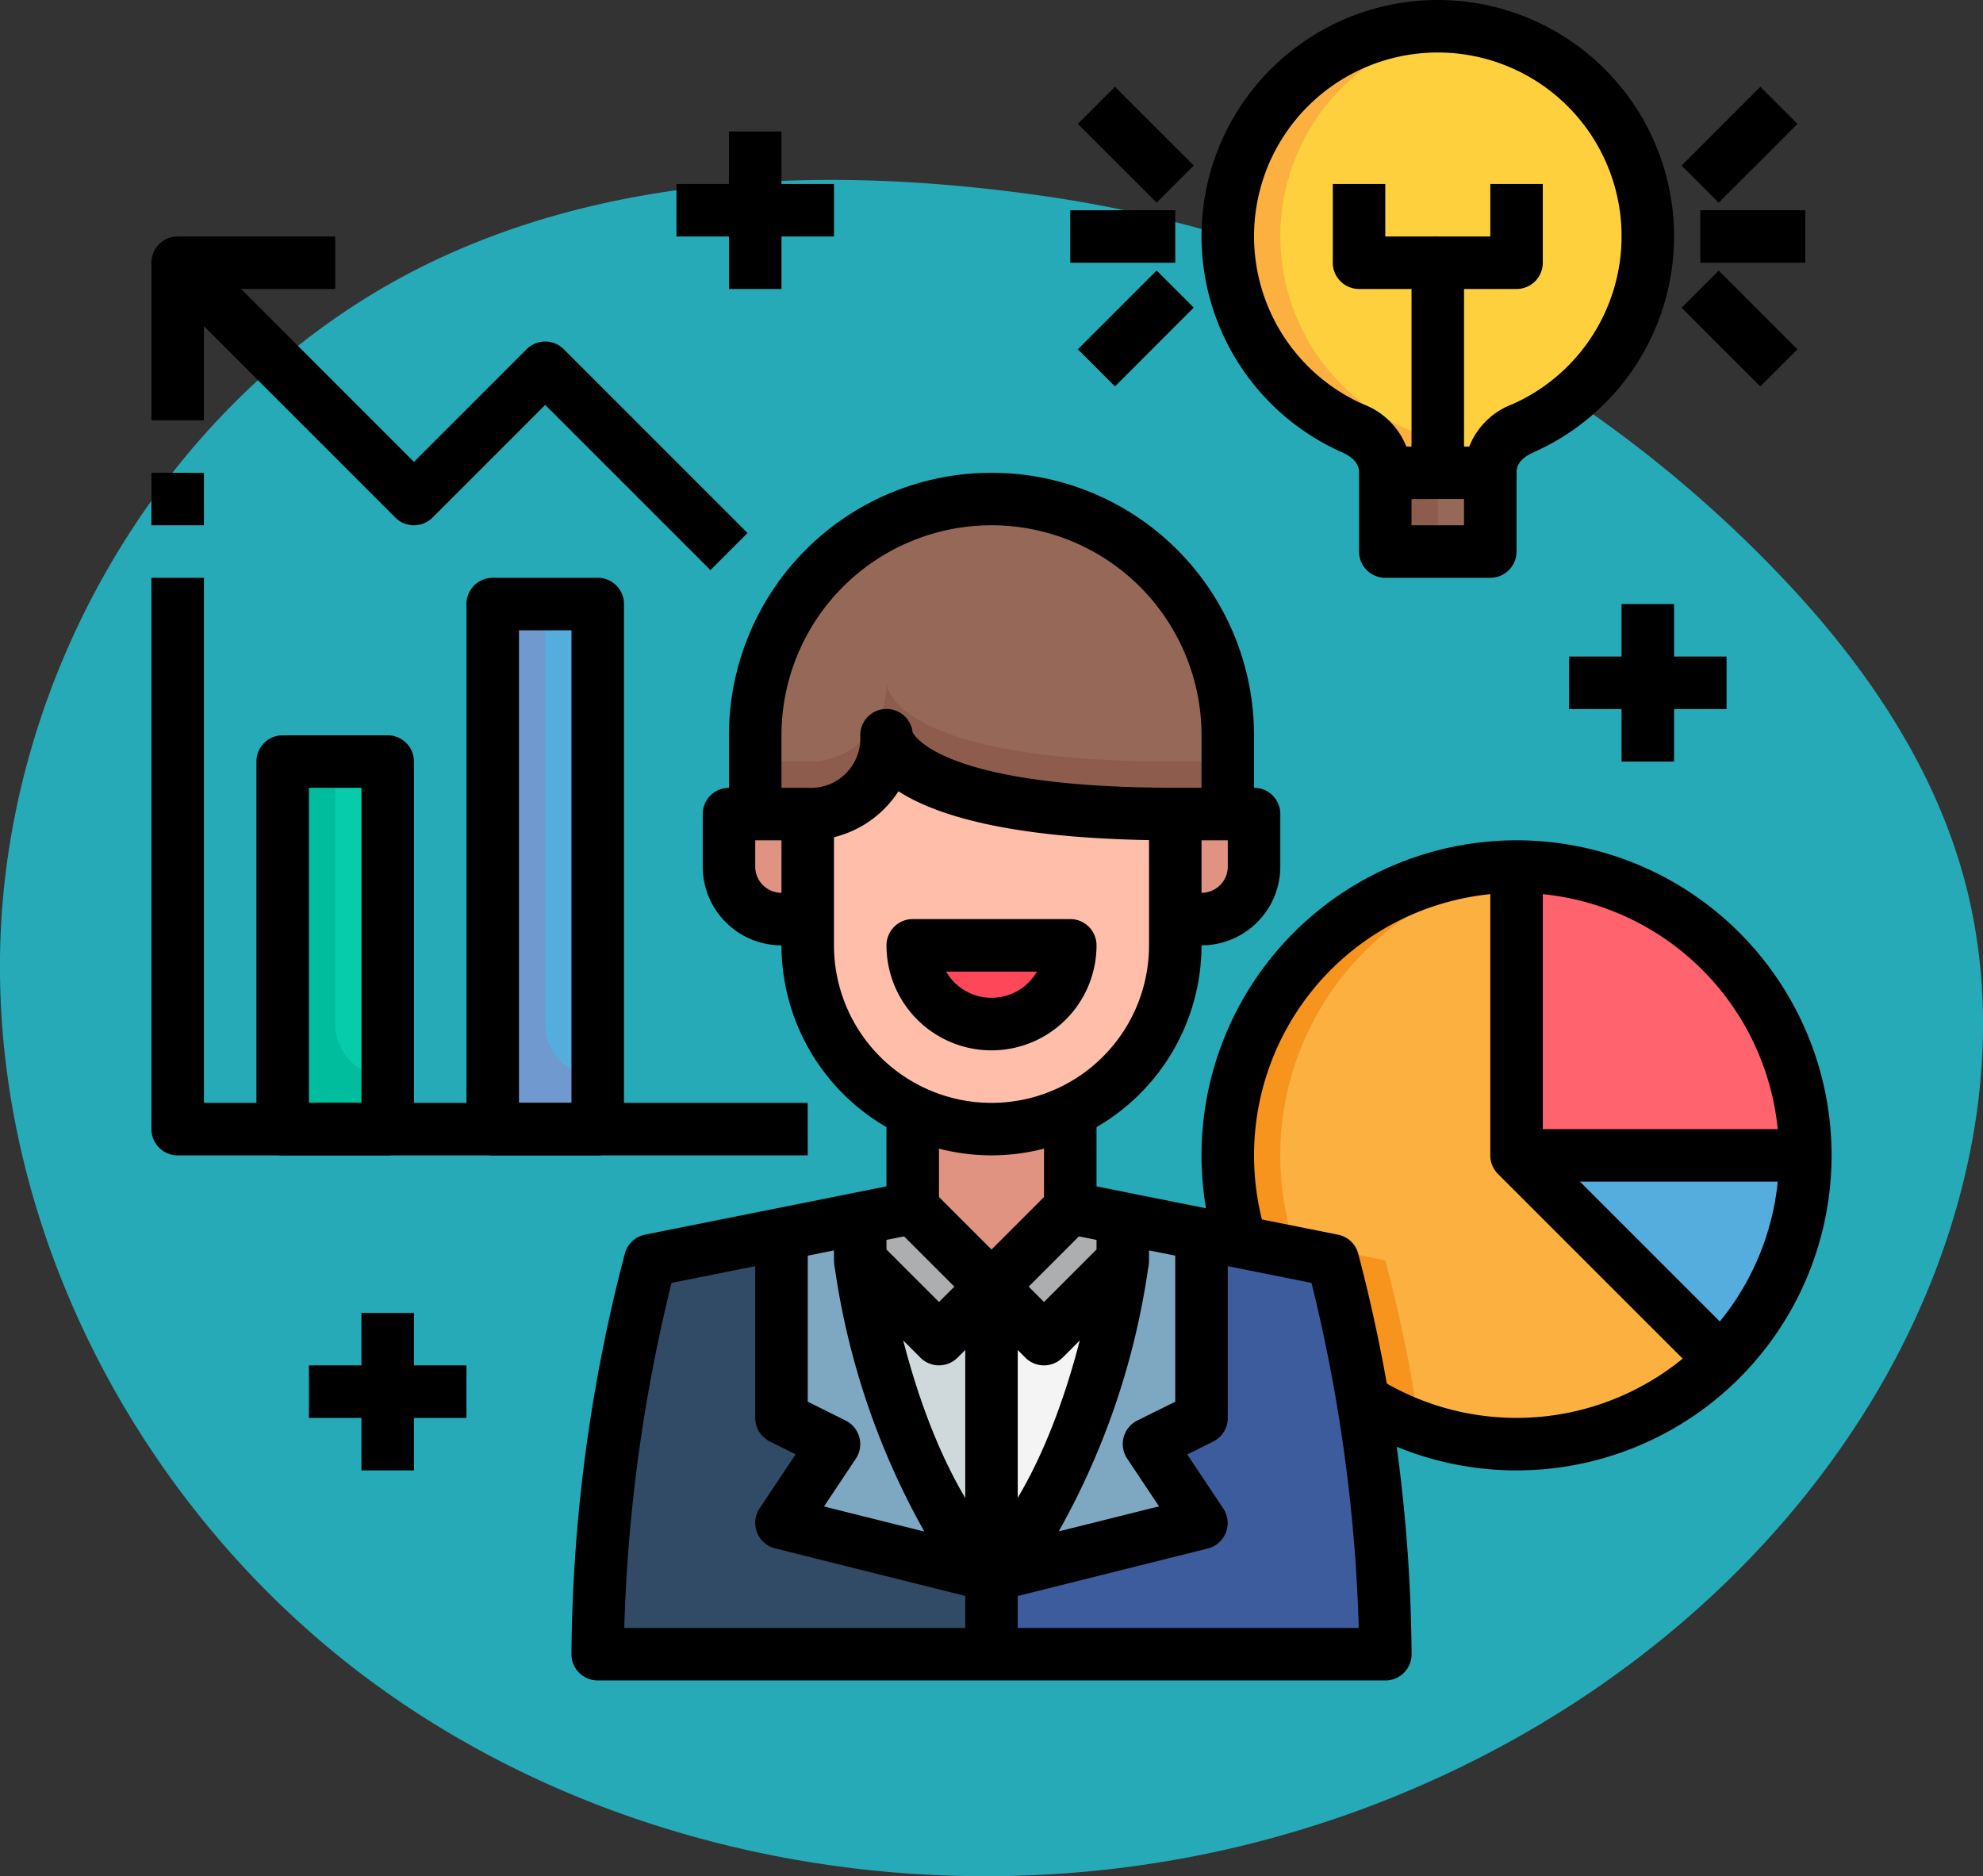 <svg xmlns="http://www.w3.org/2000/svg" width="129.737" height="122.746" viewBox="0 0 129.737 122.746">
  <rect x="0" y="0" width="129.737" height="122.746" fill="#333333" stroke="none"/>
  <g id="Grupo_1101904" data-name="Grupo 1101904" transform="translate(-250.264 -26836.152)">
    <path id="_12068" data-name="12068" d="M98.737,72.292c-13.285-1.834-27.318-1.386-39.407,4.421-16.765,8.052-27.775,26.309-28.2,44.9S40.4,158.479,55.36,169.523s34.7,14.959,53,11.643c18.453-3.344,35.773-14.186,45.4-30.28,6.172-10.321,9.057-23.065,5.647-34.6-2.059-6.961-6.267-13.128-11.217-18.437A82.875,82.875,0,0,0,98.737,72.292Z" transform="translate(219.145 26776.59)" fill="#26aab7"/>
    <g id="_25-Entrepreneur" data-name="25-Entrepreneur" transform="translate(260.171 26836.16)">
      <path id="Trazado_877993" data-name="Trazado 877993" d="M57.763,74.481H32V69.328l13.74-3.435L42.305,60.74l3.435-1.718V47l8.588,1.718s.24.824.584,2.284a110.376,110.376,0,0,1,2.267,13.174A96.677,96.677,0,0,1,57.763,74.481Z" transform="translate(22.962 33.73)" fill="#3d5c9e"/>
      <path id="Trazado_877994" data-name="Trazado 877994" d="M44.153,31v3.435a3.445,3.445,0,0,1-3.435,3.435H39V31Z" transform="translate(27.984 22.25)" fill="#e09380"/>
      <path id="Trazado_877995" data-name="Trazado 877995" d="M53.916,34.458v5.153H50.481c-18.893,0-18.893-5.153-18.893-5.153a5.046,5.046,0,0,1-5.153,5.153H23V34.458a15.458,15.458,0,0,1,30.916,0Z" transform="translate(16.504 13.639)" fill="#966857"/>
      <path id="Trazado_877996" data-name="Trazado 877996" d="M31.588,26a5.046,5.046,0,0,1-5.153,5.153H23v3.435h3.435a5.046,5.046,0,0,0,5.153-5.153s0,5.153,18.893,5.153h3.435V31.153H50.481C31.588,31.153,31.588,26,31.588,26Z" transform="translate(16.504 18.662)" fill="#8d5c4d"/>
      <path id="Trazado_877997" data-name="Trazado 877997" d="M45.74,47.431V59.453l-3.435,1.718,3.435,5.153L32,69.759c6.87-6.87,8.588-20.611,8.588-20.611V46.4Z" transform="translate(22.962 33.3)" fill="#7ea8c2"/>
      <path id="Trazado_877998" data-name="Trazado 877998" d="M42.175,52.6A12.015,12.015,0,0,1,25,41.74V33.153A5.046,5.046,0,0,0,30.153,28s0,5.153,18.893,5.153V41.74A11.971,11.971,0,0,1,42.175,52.6Zm0-10.855H31.87a5.153,5.153,0,1,0,10.305,0Z" transform="translate(17.939 20.097)" fill="#ffbeaa"/>
      <path id="Trazado_877999" data-name="Trazado 877999" d="M40.588,46.687v2.748l-5.153,5.153L32,51.153,37.153,46Z" transform="translate(22.962 33.013)" fill="#acaeaf"/>
      <path id="Trazado_878000" data-name="Trazado 878000" d="M35.435,53.153,40.588,48S38.87,61.74,32,68.611V49.718Z" transform="translate(22.962 34.448)" fill="#f4f4f4"/>
      <path id="Trazado_878001" data-name="Trazado 878001" d="M39.305,42.32v6.321l-5.153,5.153L29,48.641V42.32A11.951,11.951,0,0,0,39.305,42.32Z" transform="translate(20.809 30.372)" fill="#e09380"/>
      <path id="Trazado_878002" data-name="Trazado 878002" d="M29,36H39.305A5.153,5.153,0,1,1,29,36Z" transform="translate(20.809 25.837)" fill="#ff475a"/>
      <path id="Trazado_878003" data-name="Trazado 878003" d="M34.153,36H29a5.108,5.108,0,0,0,.713,2.576A5.122,5.122,0,0,1,34.153,36Z" transform="translate(20.809 25.837)" fill="#d1093a"/>
      <path id="Trazado_878004" data-name="Trazado 878004" d="M36.44,38.576A5.108,5.108,0,0,0,37.153,36H32a5.122,5.122,0,0,1,4.44,2.576Z" transform="translate(22.962 25.837)" fill="#d1093a"/>
      <path id="Trazado_878005" data-name="Trazado 878005" d="M42.763,69.328v5.153H17a96.679,96.679,0,0,1,.584-10.305A110.375,110.375,0,0,1,19.851,51c.343-1.46.584-2.284.584-2.284L29.023,47V59.023l3.435,1.718-3.435,5.153Z" transform="translate(12.198 33.73)" fill="#314a66"/>
      <path id="Trazado_878006" data-name="Trazado 878006" d="M35.588,49.718V68.611C28.718,61.74,27,48,27,48l5.153,5.153Z" transform="translate(19.374 34.448)" fill="#cfd9dc"/>
      <path id="Trazado_878007" data-name="Trazado 878007" d="M35.588,51.153l-3.435,3.435L27,49.435V46.687L30.435,46Z" transform="translate(19.374 33.013)" fill="#acaeaf"/>
      <path id="Trazado_878008" data-name="Trazado 878008" d="M37.74,69.759,24,66.324l3.435-5.153L24,59.453V47.431L29.153,46.4v2.748S30.87,62.888,37.74,69.759Z" transform="translate(17.221 33.3)" fill="#7ea8c2"/>
      <path id="Trazado_878009" data-name="Trazado 878009" d="M27.153,31v6.87H25.435A3.445,3.445,0,0,1,22,34.435V31Z" transform="translate(15.786 22.25)" fill="#e09380"/>
      <path id="Trazado_878010" data-name="Trazado 878010" d="M5,29h6.87V53.046H5Z" transform="translate(3.588 20.815)" fill="#06ccab"/>
      <path id="Trazado_878011" data-name="Trazado 878011" d="M8.435,46.175V29H5V53.046h6.87V49.611A3.435,3.435,0,0,1,8.435,46.175Z" transform="translate(3.588 20.815)" fill="#00bd9d"/>
      <path id="Trazado_878012" data-name="Trazado 878012" d="M13,23h6.87V57.351H13Z" transform="translate(9.328 16.509)" fill="#54addd"/>
      <path id="Trazado_878013" data-name="Trazado 878013" d="M16.435,50.481V23H13V57.351h6.87V53.916A3.435,3.435,0,0,1,16.435,50.481Z" transform="translate(9.328 16.509)" fill="#7099cf"/>
      <path id="Trazado_878014" data-name="Trazado 878014" d="M47,18h6.87v5.153H47Z" transform="translate(33.725 12.922)" fill="#966857"/>
      <path id="Trazado_878015" data-name="Trazado 878015" d="M47,18h3.435v5.153H47Z" transform="translate(33.725 12.922)" fill="#8d5c4d"/>
      <path id="Trazado_878016" data-name="Trazado 878016" d="M68.482,14.748a13.7,13.7,0,0,1-8.158,12.538,3.177,3.177,0,0,0-2.147,2.92h-6.87a3.177,3.177,0,0,0-2.147-2.92A13.74,13.74,0,1,1,68.482,14.748Z" transform="translate(29.419 0.715)" fill="#ffd03e"/>
      <path id="Trazado_878017" data-name="Trazado 878017" d="M52.6,27.273a13.73,13.73,0,0,1,2.817-26c.361-.07.716-.1,1.072-.148a14.134,14.134,0,0,0-4.507.148,13.73,13.73,0,0,0-2.817,26,3.177,3.177,0,0,1,2.147,2.92h3.435a3.177,3.177,0,0,0-2.147-2.92Z" transform="translate(29.417 0.728)" fill="#fbb040"/>
      <path id="Trazado_878018" data-name="Trazado 878018" d="M52,44H70.893a18.833,18.833,0,0,1-5.531,13.363Z" transform="translate(37.312 31.578)" fill="#54addd"/>
      <path id="Trazado_878019" data-name="Trazado 878019" d="M70.893,51.893H52V33A18.883,18.883,0,0,1,70.893,51.893Z" transform="translate(37.312 23.685)" fill="#ff636e"/>
      <path id="Trazado_878020" data-name="Trazado 878020" d="M59.893,51.893,73.256,65.256a18.905,18.905,0,0,1-23.427,2.628,92.518,92.518,0,0,0-1.958-9.12l-6.011-1.2A19.264,19.264,0,0,1,41,51.893,18.883,18.883,0,0,1,59.893,33Z" transform="translate(29.419 23.685)" fill="#fbb040"/>
      <path id="Trazado_878021" data-name="Trazado 878021" d="M53.263,67.883a92.518,92.518,0,0,0-1.958-9.12l-6.011-1.2a19.263,19.263,0,0,1-.859-5.668A18.875,18.875,0,0,1,59.9,33.326l0-.326A18.883,18.883,0,0,0,41,51.893a19.264,19.264,0,0,0,.859,5.668l6.011,1.2a92.516,92.516,0,0,1,1.958,9.12,18.838,18.838,0,0,0,10.065,2.9c.581,0,1.151-.036,1.718-.086a18.843,18.843,0,0,1-8.347-2.817Z" transform="translate(29.419 23.685)" fill="#f7941d"/>
      <path id="Trazado_878022" data-name="Trazado 878022" d="M37.74,53.328A13.756,13.756,0,0,1,24,39.588V31h3.435v8.588a10.305,10.305,0,0,0,20.611,0V31h3.435v8.588a13.756,13.756,0,0,1-13.74,13.74Z" transform="translate(17.221 22.25)"/>
      <path id="Trazado_878023" data-name="Trazado 878023" d="M34.87,43.588A6.87,6.87,0,0,1,28,36.718,1.718,1.718,0,0,1,29.718,35H40.023a1.718,1.718,0,0,1,1.718,1.718A6.87,6.87,0,0,1,34.87,43.588ZM31.9,38.435a3.435,3.435,0,0,0,5.946,0Z" transform="translate(20.091 25.12)"/>
      <path id="Trazado_878024" data-name="Trazado 878024" d="M53.633,42.461H51.916V39.026h1.718a1.718,1.718,0,0,0,1.718-1.718V35.591H51.916c-10.348,0-15.532-1.546-18.11-3.208a7.016,7.016,0,0,1-5.936,3.208H24.435v1.718a1.718,1.718,0,0,0,1.718,1.718H27.87v3.435H26.153A5.153,5.153,0,0,1,21,37.309V33.874a1.718,1.718,0,0,1,1.718-1.718H27.87a3.236,3.236,0,0,0,3.435-3.435,1.718,1.718,0,0,1,3.425-.2c.141.29,2.131,3.631,17.186,3.631h5.153a1.718,1.718,0,0,1,1.718,1.718v3.435A5.153,5.153,0,0,1,53.633,42.461Z" transform="translate(15.069 19.376)"/>
      <path id="Trazado_878025" data-name="Trazado 878025" d="M56.351,40.328H52.916V35.175a13.74,13.74,0,0,0-27.481,0v5.153H22V35.175a17.175,17.175,0,0,1,34.351,0Z" transform="translate(15.786 12.922)"/>
      <path id="Trazado_878026" data-name="Trazado 878026" d="M69.244,79.786H17.718A1.718,1.718,0,0,1,16,78.069a105.875,105.875,0,0,1,3.5-26.234,1.718,1.718,0,0,1,1.314-1.213l15.795-3.159V42h3.435v6.87a1.718,1.718,0,0,1-1.374,1.683L22.547,53.779a106.325,106.325,0,0,0-3.093,22.572H67.508a106.327,106.327,0,0,0-3.092-22.572L48.29,50.553a1.718,1.718,0,0,1-1.374-1.683V42h3.435v5.464l15.8,3.159a1.718,1.718,0,0,1,1.314,1.213,105.876,105.876,0,0,1,3.5,26.234,1.718,1.718,0,0,1-1.718,1.718Z" transform="translate(11.481 30.143)"/>
      <path id="Trazado_878027" data-name="Trazado 878027" d="M34.66,53.377a1.717,1.717,0,0,1-1.214-.5l-5.153-5.153,2.429-2.429,3.938,3.938L38.6,45.293l2.429,2.429-5.153,5.153A1.718,1.718,0,0,1,34.66,53.377Z" transform="translate(20.302 32.506)"/>
      <path id="Trazado_878028" data-name="Trazado 878028" d="M39.74,56.305a1.717,1.717,0,0,1-1.214-.5l-2.221-2.221L34.084,55.8a1.718,1.718,0,0,1-2.429,0L26.5,50.649a1.718,1.718,0,0,1-.5-1.214V46h3.435v2.724l3.435,3.435,2.221-2.221a1.718,1.718,0,0,1,2.429,0l2.221,2.221,3.435-3.435V46h3.435v3.435a1.717,1.717,0,0,1-.5,1.214L40.955,55.8A1.718,1.718,0,0,1,39.74,56.305Z" transform="translate(18.656 33.013)"/>
      <path id="Trazado_878029" data-name="Trazado 878029" d="M38.458,71.046a1.734,1.734,0,0,1-.417-.052L24.3,67.559a1.718,1.718,0,0,1-1.012-2.619l2.356-3.533-1.7-.847A1.718,1.718,0,0,1,23,59.023V47h3.435V57.961L28.92,59.2a1.718,1.718,0,0,1,.661,2.49L27.5,64.818l6.563,1.64a49.5,49.5,0,0,1-5.895-17.519l3.408-.426c.017.131,1.733,13.244,8.1,19.609a1.718,1.718,0,0,1-1.214,2.923Z" transform="translate(16.504 33.73)"/>
      <path id="Trazado_878030" data-name="Trazado 878030" d="M32.717,71.046A1.718,1.718,0,0,1,31.5,68.114c6.367-6.365,8.084-19.479,8.1-19.609l3.408.426A49.5,49.5,0,0,1,37.114,66.45l6.563-1.64-2.083-3.124a1.718,1.718,0,0,1,.661-2.49l2.485-1.233V47h3.435V59.023a1.718,1.718,0,0,1-.95,1.546l-1.7.847,2.356,3.533a1.718,1.718,0,0,1-1.012,2.619L33.135,71a1.747,1.747,0,0,1-.417.043Z" transform="translate(22.244 33.73)"/>
      <path id="Trazado_878031" data-name="Trazado 878031" d="M31,49h3.435V73.046H31Z" transform="translate(22.244 35.165)"/>
      <path id="Trazado_878032" data-name="Trazado 878032" d="M58.894,37.792h-6.87a1.718,1.718,0,0,1-1.718-1.718V30.922c0-.232,0-.847-1.123-1.345a15.458,15.458,0,1,1,12.552,0c-1.123.5-1.123,1.113-1.123,1.345v5.153A1.718,1.718,0,0,1,58.894,37.792Zm-5.153-3.435h3.435V30.922a4.868,4.868,0,0,1,3.164-4.485,12.023,12.023,0,1,0-9.761,0,4.868,4.868,0,0,1,3.162,4.485Z" transform="translate(28.701)"/>
      <path id="Trazado_878033" data-name="Trazado 878033" d="M47,17h6.87v3.435H47Z" transform="translate(33.725 12.204)"/>
      <path id="Trazado_878034" data-name="Trazado 878034" d="M51.435,25.893H48V12.153a1.718,1.718,0,0,1,1.718-1.718h3.435V7h3.435v5.153A1.718,1.718,0,0,1,54.87,13.87H51.435Z" transform="translate(34.442 5.028)"/>
      <path id="Trazado_878035" data-name="Trazado 878035" d="M51.87,13.87H46.718A1.718,1.718,0,0,1,45,12.153V7h3.435v3.435H51.87Z" transform="translate(32.29 5.028)"/>
      <path id="Trazado_878036" data-name="Trazado 878036" d="M59,8h6.87v3.435H59Z" transform="translate(42.335 5.746)"/>
      <path id="Trazado_878037" data-name="Trazado 878037" d="M0,0H7.288V3.435H0Z" transform="translate(100.11 10.824) rotate(-45)"/>
      <path id="Trazado_878038" data-name="Trazado 878038" d="M0,0H3.435V7.288H0Z" transform="translate(100.108 20.122) rotate(-45)"/>
      <path id="Trazado_878039" data-name="Trazado 878039" d="M35,8h6.87v3.435H35Z" transform="translate(25.114 5.746)"/>
      <path id="Trazado_878040" data-name="Trazado 878040" d="M0,0H3.435V7.288H0Z" transform="translate(60.61 8.096) rotate(-45)"/>
      <path id="Trazado_878041" data-name="Trazado 878041" d="M0,0H7.288V3.435H0Z" transform="translate(60.61 22.841) rotate(-45)"/>
      <path id="Trazado_878042" data-name="Trazado 878042" d="M42.939,59.786H1.718A1.718,1.718,0,0,1,0,58.069V22H3.435V56.351h39.5Z" transform="translate(0 15.792)"/>
      <path id="Trazado_878043" data-name="Trazado 878043" d="M12.588,55.481H5.718A1.718,1.718,0,0,1,4,53.763V29.718A1.718,1.718,0,0,1,5.718,28h6.87a1.718,1.718,0,0,1,1.718,1.718V53.763A1.718,1.718,0,0,1,12.588,55.481ZM7.435,52.046H10.87V31.435H7.435Z" transform="translate(2.87 20.097)"/>
      <path id="Trazado_878044" data-name="Trazado 878044" d="M20.588,59.786h-6.87A1.718,1.718,0,0,1,12,58.069V23.718A1.718,1.718,0,0,1,13.718,22h6.87a1.718,1.718,0,0,1,1.718,1.718V58.069A1.718,1.718,0,0,1,20.588,59.786Zm-5.153-3.435H18.87V25.435H15.435Z" transform="translate(8.611 15.792)"/>
      <path id="Trazado_878045" data-name="Trazado 878045" d="M36.572,30.825,25.763,20.016,18.39,27.39a1.718,1.718,0,0,1-2.429,0L3.435,14.864v6.159H0V10.717A1.718,1.718,0,0,1,2.932,9.5L17.175,23.747l7.373-7.373a1.718,1.718,0,0,1,2.429,0L39,28.4Z" transform="translate(0 6.464)"/>
      <path id="Trazado_878046" data-name="Trazado 878046" d="M1,9H11.305v3.435H1Z" transform="translate(0.718 6.464)"/>
      <path id="Trazado_878047" data-name="Trazado 878047" d="M0,18H3.435v3.435H0Z" transform="translate(0 12.922)"/>
      <path id="Trazado_878048" data-name="Trazado 878048" d="M60.611,73.221a20.588,20.588,0,0,1-10.98-3.167l1.831-2.908a17.175,17.175,0,1,0-8.026-14.536,17.527,17.527,0,0,0,.783,5.163l-3.284,1.01A20.994,20.994,0,0,1,40,52.611,20.611,20.611,0,1,1,60.611,73.221Z" transform="translate(28.702 22.967)"/>
      <path id="Trazado_878049" data-name="Trazado 878049" d="M65.244,66.848,51.5,53.107a1.718,1.718,0,0,1-.5-1.214V33h3.435V51.182L67.672,64.419Z" transform="translate(36.595 23.685)"/>
      <path id="Trazado_878050" data-name="Trazado 878050" d="M52,43H70.893v3.435H52Z" transform="translate(37.312 30.86)"/>
      <path id="Trazado_878051" data-name="Trazado 878051" d="M8,50h3.435V60.305H8Z" transform="translate(5.74 35.883)"/>
      <path id="Trazado_878052" data-name="Trazado 878052" d="M6,52H16.305v3.435H6Z" transform="translate(4.305 37.318)"/>
      <path id="Trazado_878053" data-name="Trazado 878053" d="M56,23h3.435V33.305H56Z" transform="translate(40.183 16.509)"/>
      <path id="Trazado_878054" data-name="Trazado 878054" d="M54,25H64.305v3.435H54Z" transform="translate(38.748 17.944)"/>
      <path id="Trazado_878055" data-name="Trazado 878055" d="M22,5h3.435V15.305H22Z" transform="translate(15.786 3.593)"/>
      <path id="Trazado_878056" data-name="Trazado 878056" d="M20,7H30.305v3.435H20Z" transform="translate(14.351 5.028)"/>
    </g>
  </g>
</svg>
